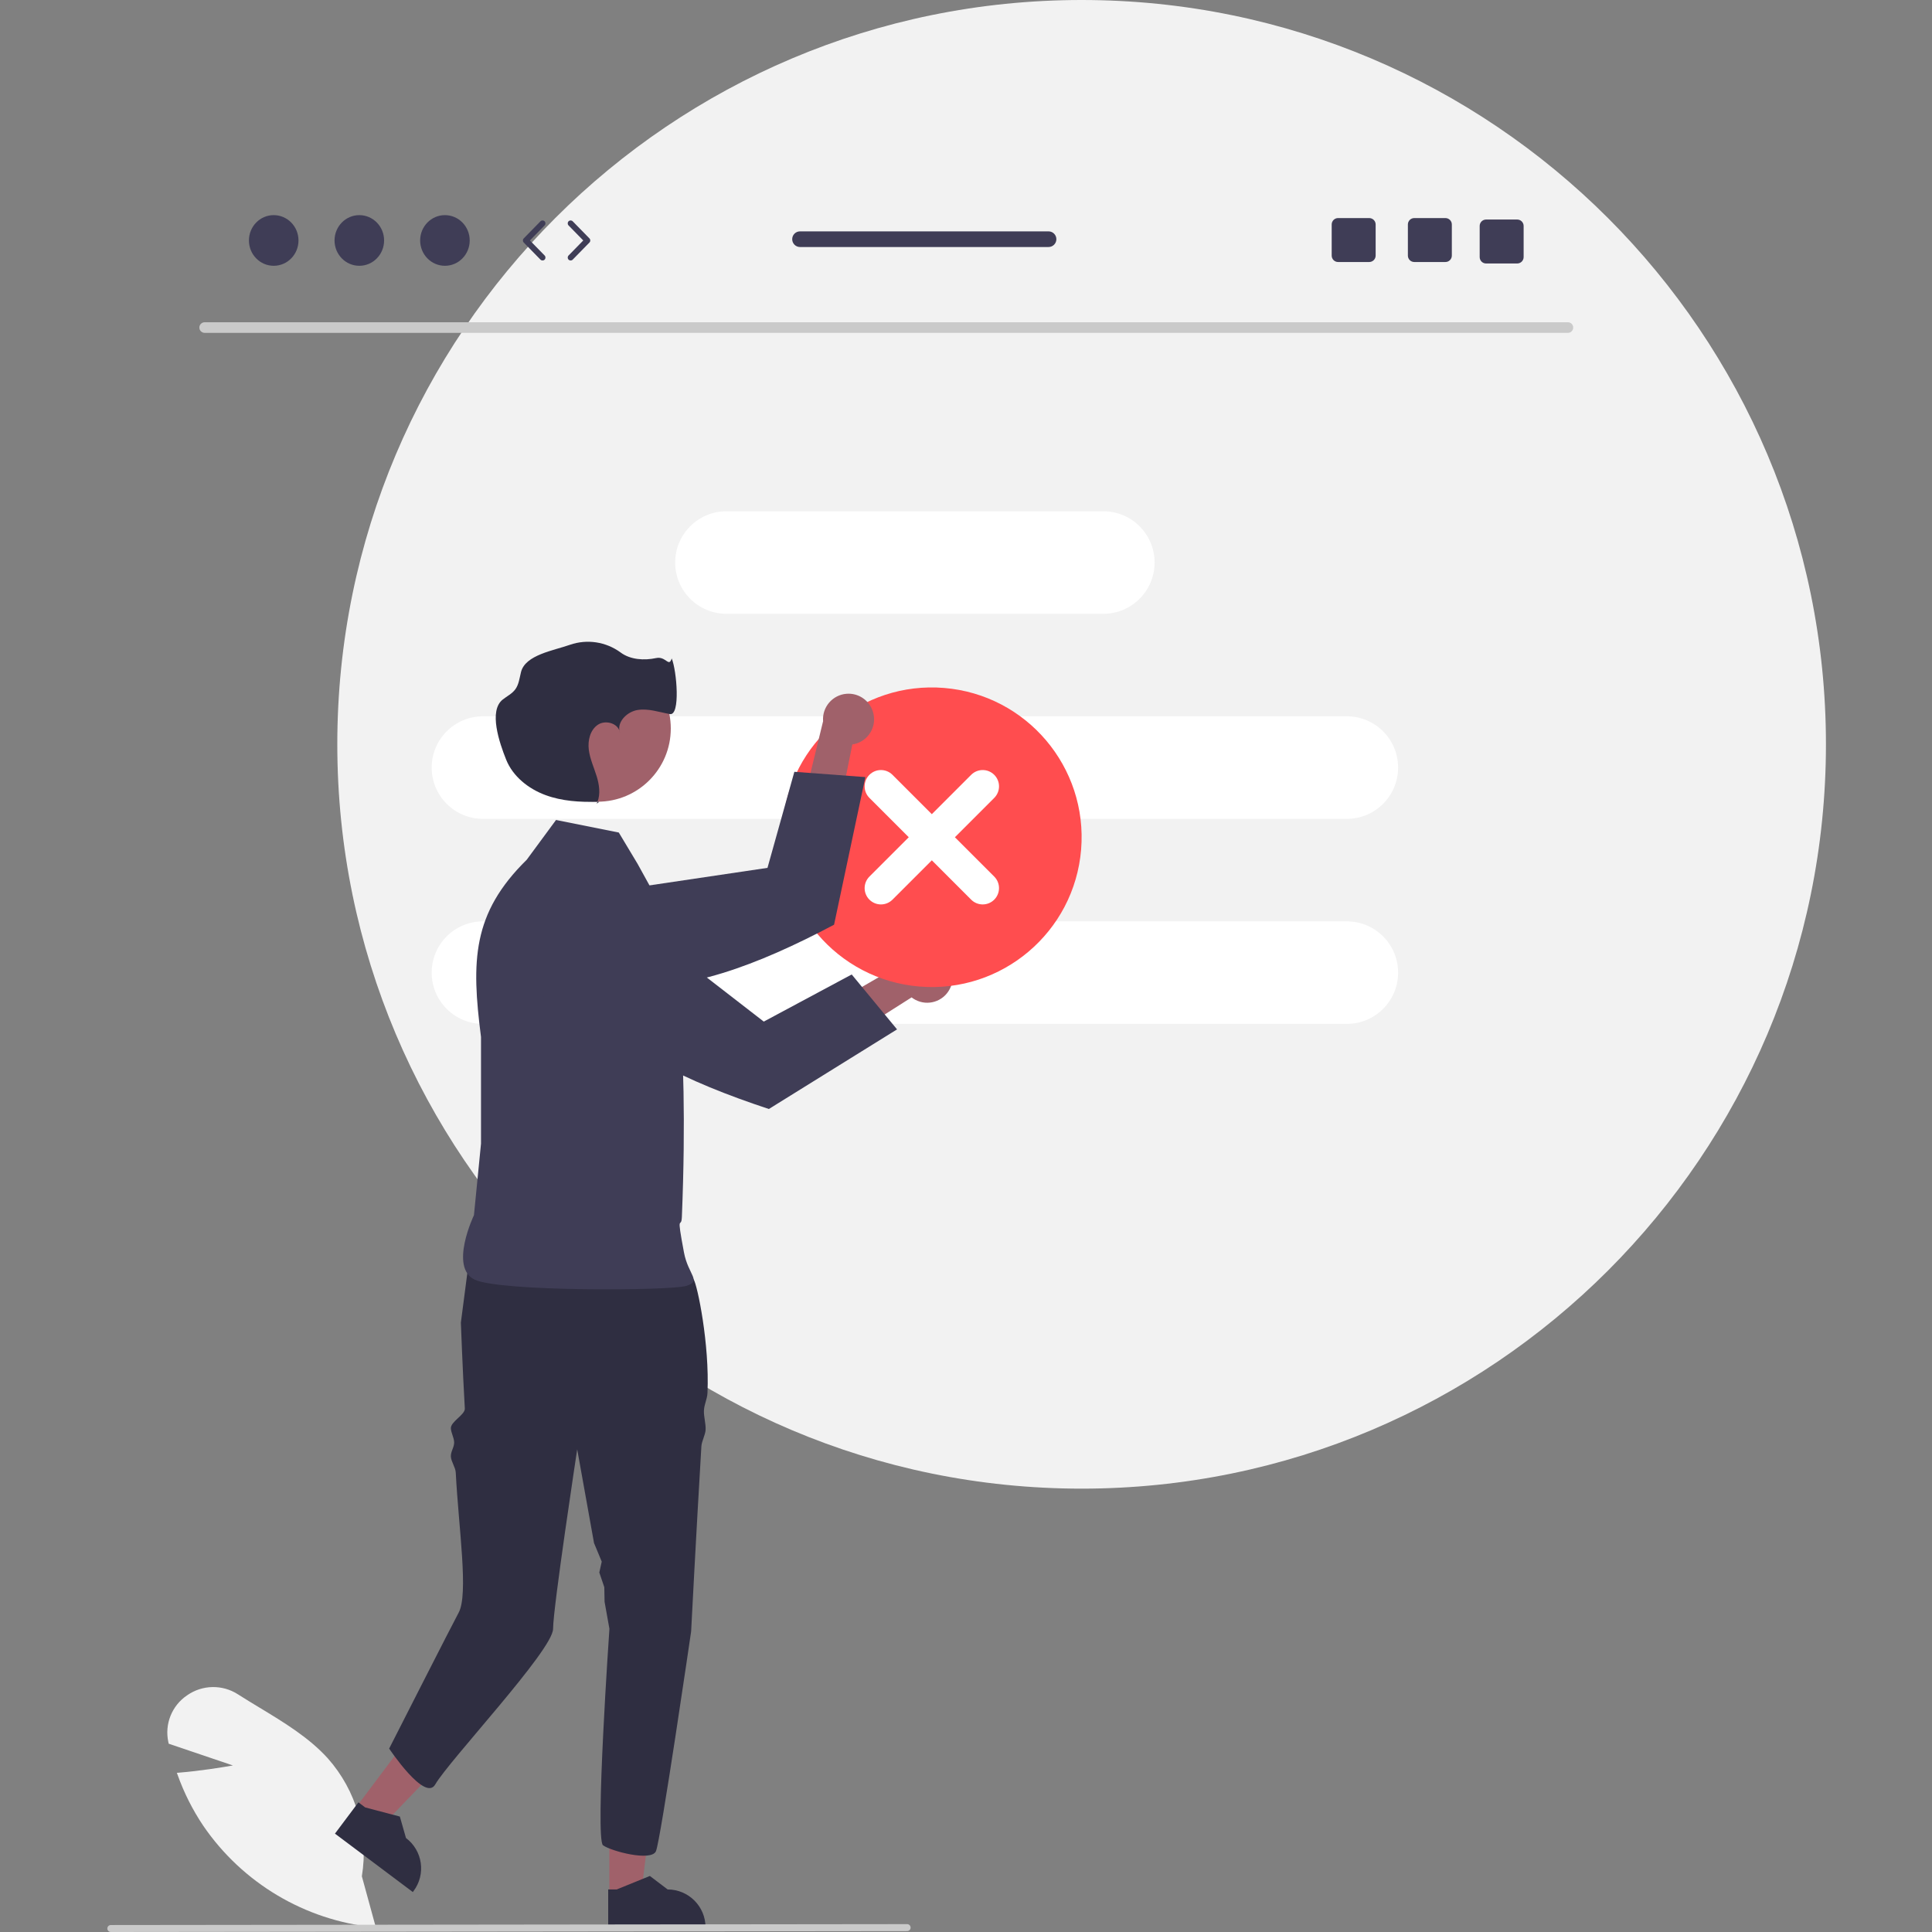 <svg width="216" height="216" viewBox="0 0 216 216" fill="none" xmlns="http://www.w3.org/2000/svg">
<rect x="0" y="0" width="216" height="216" fill="#808080" stroke="none"/>
<g clip-path="url(#clip0_361_4973)">
<path d="M120.927 166.432C166.886 166.432 204.143 129.175 204.143 83.216C204.143 37.257 166.886 0 120.927 0C74.968 0 37.711 37.257 37.711 83.216C37.711 129.175 74.968 166.432 120.927 166.432Z" fill="#F2F2F2"/>
<path d="M175.307 37.214H22.867C22.541 37.207 22.281 36.936 22.288 36.609C22.295 36.292 22.55 36.037 22.867 36.03H175.307C175.634 36.037 175.894 36.308 175.887 36.635C175.88 36.952 175.624 37.207 175.307 37.214Z" fill="#CACACA"/>
<path d="M123.356 57.161H81.216C78.05 57.161 75.485 59.727 75.485 62.892V62.892C75.485 66.057 78.05 68.623 81.216 68.623H123.356C126.521 68.623 129.087 66.057 129.087 62.892C129.087 59.727 126.521 57.161 123.356 57.161Z" fill="white"/>
<path d="M53.993 80.085H150.579C153.744 80.085 156.31 82.651 156.31 85.817C156.31 88.982 153.744 91.548 150.579 91.548H53.993C50.828 91.548 48.262 88.982 48.262 85.817C48.262 82.651 50.828 80.085 53.993 80.085Z" fill="white"/>
<path d="M53.993 103.01H150.579C153.744 103.01 156.31 105.576 156.31 108.741C156.31 111.906 153.744 114.472 150.579 114.472H53.993C50.828 114.472 48.262 111.906 48.262 108.741C48.262 105.576 50.828 103.01 53.993 103.01Z" fill="white"/>
<path d="M42.023 215.496L41.796 215.474C34.084 214.678 27.112 210.53 22.732 204.132C21.533 202.349 20.563 200.422 19.844 198.397L19.775 198.204L19.98 198.188C22.419 197.991 24.926 197.577 26.039 197.38L18.86 194.948L18.815 194.735C18.39 192.735 19.224 190.677 20.921 189.538C22.624 188.344 24.881 188.306 26.623 189.441C27.405 189.941 28.223 190.435 29.013 190.914C31.73 192.557 34.54 194.256 36.646 196.582C39.84 200.178 41.24 205.025 40.456 209.77L42.023 215.496Z" fill="#F2F2F2"/>
<path d="M68.122 211.925L71.66 211.925L73.344 198.276L68.121 198.276L68.122 211.925Z" fill="#A0616A"/>
<path d="M67.997 215.617L78.879 215.616V215.479C78.878 213.14 76.982 211.244 74.643 211.243H74.643L72.655 209.735L68.947 211.244L67.997 211.244L67.997 215.617Z" fill="#2F2E41"/>
<path d="M39.763 202.124L42.593 204.248L52.131 194.34L47.953 191.206L39.763 202.124Z" fill="#A0616A"/>
<path d="M37.448 205.002L46.152 211.532L46.235 211.422C47.639 209.551 47.26 206.897 45.389 205.493L45.389 205.493L44.704 203.093L40.832 202.074L40.072 201.504L37.448 205.002H37.448Z" fill="#2F2E41"/>
<path d="M51.526 147.873C51.526 147.873 51.721 153.201 51.968 157.474C52.008 158.175 50.366 158.937 50.408 159.699C50.437 160.205 50.745 160.697 50.774 161.224C50.804 161.781 50.378 162.273 50.408 162.849C50.438 163.411 50.924 164.056 50.954 164.632C51.269 170.827 52.413 178.244 51.268 180.317C50.703 181.338 43.508 195.494 43.508 195.494C43.508 195.494 47.517 201.507 48.662 199.503C50.175 196.855 61.835 184.469 61.835 182.104C61.835 179.741 64.532 162.036 64.532 162.036L66.413 172.514L67.275 174.59L67.004 175.808L67.562 177.453L67.592 179.081L68.134 182.104C68.134 182.104 66.502 205.653 67.421 206.309C68.344 206.968 72.808 208.151 73.335 206.968C73.859 205.785 77.27 182.39 77.27 182.39C77.27 182.39 77.819 171.669 78.415 161.704C78.449 161.125 78.856 160.426 78.888 159.857C78.925 159.195 78.667 158.336 78.701 157.695C78.739 156.959 79.065 156.44 79.097 155.736C79.34 150.292 77.974 143.663 77.538 143.01C76.224 141.04 75.041 139.465 75.041 139.465C75.041 139.465 57.338 133.649 52.608 139.559L51.526 147.873L51.526 147.873Z" fill="#2F2E41"/>
<path d="M69.182 93.078L62.164 91.675L58.889 96.12C52.778 102.128 52.686 107.431 53.777 115.932V127.863L52.988 135.86C52.988 135.86 50.193 141.707 53.075 143.068C55.958 144.429 74.894 144.313 76.702 143.77C78.51 143.226 76.943 142.559 76.469 140.027C75.577 135.27 76.173 137.565 76.235 136.05C77.115 114.324 75.065 105.405 74.857 103.061L71.288 96.587L69.182 93.078Z" fill="#3F3D56"/>
<path d="M106.171 110.595C105.44 111.981 103.723 112.512 102.338 111.78C102.19 111.702 102.049 111.612 101.917 111.509L86.761 121.132L86.805 115.893L101.528 107.349C102.577 106.173 104.38 106.07 105.556 107.119C106.54 107.996 106.794 109.434 106.171 110.595Z" fill="#A0616A"/>
<path d="M63.641 99.146L61.916 98.963C60.322 98.798 58.757 99.481 57.794 100.762C57.426 101.248 57.161 101.805 57.016 102.398L57.015 102.402C56.583 104.186 57.261 106.056 58.738 107.147L64.698 111.541C68.88 117.192 76.74 120.941 85.96 123.987L100.291 115.086L95.222 108.947L85.392 114.215L70.781 102.905L70.772 102.898L65.211 99.315L63.641 99.146L63.641 99.146Z" fill="#3F3D56"/>
<path d="M66.811 89.632C71.331 89.632 74.995 85.968 74.995 81.448C74.995 76.928 71.331 73.264 66.811 73.264C62.291 73.264 58.627 76.928 58.627 81.448C58.627 85.968 62.291 89.632 66.811 89.632Z" fill="#A0616A"/>
<path d="M67 89.634C66.934 89.636 66.868 89.638 66.802 89.639C66.774 89.713 66.743 89.785 66.708 89.857L67 89.634V89.634Z" fill="#2F2E41"/>
<path d="M69.246 81.675C69.259 81.756 69.278 81.835 69.305 81.913C69.294 81.832 69.274 81.752 69.246 81.675Z" fill="#2F2E41"/>
<path d="M75.099 73.615C74.763 74.661 74.462 73.334 73.354 73.572C72.021 73.859 70.469 73.761 69.378 72.944C67.751 71.75 65.643 71.429 63.735 72.084C61.867 72.745 58.738 73.211 58.251 75.131C58.082 75.799 58.015 76.523 57.605 77.077C57.246 77.561 56.68 77.836 56.207 78.209C54.609 79.466 55.83 83.038 56.587 84.925C57.343 86.812 59.078 88.187 60.985 88.891C62.83 89.573 64.833 89.693 66.802 89.639C67.144 88.751 66.996 87.726 66.714 86.805C66.408 85.808 65.955 84.847 65.827 83.812C65.7 82.777 65.98 81.602 66.848 81.024C67.645 80.493 68.943 80.816 69.246 81.675C69.069 80.601 70.157 79.562 71.279 79.379C72.484 79.183 73.688 79.618 74.889 79.834C76.09 80.051 75.664 74.994 75.099 73.615Z" fill="#2F2E41"/>
<path d="M120.87 94.986C121.633 85.768 114.779 77.677 105.56 76.914C96.342 76.151 88.251 83.005 87.488 92.224C86.725 101.442 93.579 109.533 102.798 110.296C112.016 111.059 120.107 104.204 120.87 94.986Z" fill="#FF4D4F"/>
<path d="M108.578 86.626L104.179 91.026L99.78 86.626C99.067 85.914 97.913 85.914 97.201 86.626C96.489 87.339 96.489 88.493 97.201 89.206L101.6 93.605L97.201 98.004C96.489 98.717 96.49 99.872 97.203 100.583C97.915 101.294 99.068 101.294 99.78 100.583L104.179 96.184L108.578 100.583C109.291 101.295 110.446 101.294 111.157 100.581C111.868 99.869 111.868 98.716 111.157 98.004L106.758 93.605L111.157 89.206C111.87 88.493 111.87 87.339 111.157 86.626C110.445 85.914 109.291 85.914 108.578 86.626Z" fill="white"/>
<path d="M97.579 79.528C98.073 81.015 97.267 82.621 95.78 83.115C95.622 83.168 95.459 83.206 95.293 83.23L91.745 100.829L87.995 97.17L92.022 80.631C91.9 79.06 93.074 77.688 94.644 77.565C95.959 77.463 97.172 78.274 97.579 79.528Z" fill="#A0616A"/>
<path d="M59.874 102.291L58.547 103.41C57.324 104.446 56.734 106.047 56.992 107.629C57.088 108.232 57.306 108.808 57.634 109.323L57.636 109.327C58.624 110.874 60.443 111.679 62.252 111.369L69.549 110.11C76.522 111.004 84.669 107.928 93.25 103.384L96.749 86.88L88.81 86.288L85.806 97.028L67.528 99.742L67.518 99.743L61.082 101.275L59.874 102.291L59.874 102.291Z" fill="#3F3D56"/>
<path d="M101.42 215.899L12.389 216C12.173 215.999 11.999 215.824 12 215.609C12.001 215.394 12.174 215.221 12.389 215.22L101.42 215.119C101.635 215.12 101.809 215.295 101.809 215.51C101.808 215.725 101.634 215.899 101.42 215.899Z" fill="#CACACA"/>
<path d="M30.601 29.716C32.131 29.716 33.372 28.448 33.372 26.884C33.372 25.32 32.131 24.052 30.601 24.052C29.071 24.052 27.831 25.32 27.831 26.884C27.831 28.448 29.071 29.716 30.601 29.716Z" fill="#3F3D56"/>
<path d="M40.172 29.716C41.703 29.716 42.943 28.448 42.943 26.884C42.943 25.32 41.703 24.052 40.172 24.052C38.642 24.052 37.402 25.32 37.402 26.884C37.402 28.448 38.642 29.716 40.172 29.716Z" fill="#3F3D56"/>
<path d="M49.743 29.716C51.273 29.716 52.514 28.448 52.514 26.884C52.514 25.32 51.273 24.052 49.743 24.052C48.213 24.052 46.973 25.32 46.973 26.884C46.973 28.448 48.213 29.716 49.743 29.716Z" fill="#3F3D56"/>
<path d="M60.657 29.123C60.572 29.123 60.487 29.09 60.423 29.024L58.553 27.113C58.429 26.986 58.429 26.782 58.553 26.655L60.423 24.744C60.55 24.615 60.757 24.613 60.886 24.739C61.015 24.865 61.018 25.073 60.891 25.202L59.246 26.884L60.891 28.566C61.018 28.695 61.015 28.903 60.886 29.029C60.822 29.092 60.74 29.123 60.657 29.123Z" fill="#3F3D56"/>
<path d="M63.798 29.123C63.716 29.123 63.633 29.091 63.569 29.029C63.44 28.903 63.438 28.695 63.564 28.566L65.209 26.884L63.564 25.202C63.438 25.073 63.44 24.865 63.569 24.739C63.698 24.612 63.906 24.615 64.032 24.744L65.902 26.655C66.026 26.782 66.026 26.986 65.902 27.113L64.032 29.024C63.968 29.09 63.883 29.123 63.798 29.123Z" fill="#3F3D56"/>
<path d="M161.596 24.38H158.12C157.724 24.38 157.403 24.701 157.403 25.097V28.576C157.403 28.973 157.724 29.294 158.12 29.294H161.596C161.993 29.294 162.317 28.973 162.317 28.576V25.097C162.317 24.701 161.993 24.38 161.596 24.38Z" fill="#3F3D56"/>
<path d="M153.078 24.38H149.602C149.206 24.38 148.885 24.701 148.885 25.097V28.576C148.885 28.973 149.206 29.294 149.602 29.294H153.078C153.475 29.294 153.799 28.973 153.799 28.576V25.097C153.799 24.701 153.475 24.38 153.078 24.38Z" fill="#3F3D56"/>
<path d="M169.623 24.544H166.147C165.751 24.544 165.43 24.864 165.43 25.261V28.74C165.43 29.137 165.751 29.458 166.147 29.458H169.623C170.02 29.458 170.344 29.137 170.344 28.74V25.261C170.344 24.864 170.02 24.544 169.623 24.544Z" fill="#3F3D56"/>
<path d="M117.229 25.867H89.444C88.959 25.867 88.569 26.26 88.569 26.742C88.569 27.223 88.959 27.617 89.444 27.617H117.229C117.711 27.617 118.104 27.223 118.104 26.742C118.104 26.26 117.711 25.867 117.229 25.867Z" fill="#3F3D56"/>
</g>
<defs>
<clipPath id="clip0_361_4973">
<rect width="192.143" height="216" fill="white" transform="translate(12)"/>
</clipPath>
</defs>
</svg>
